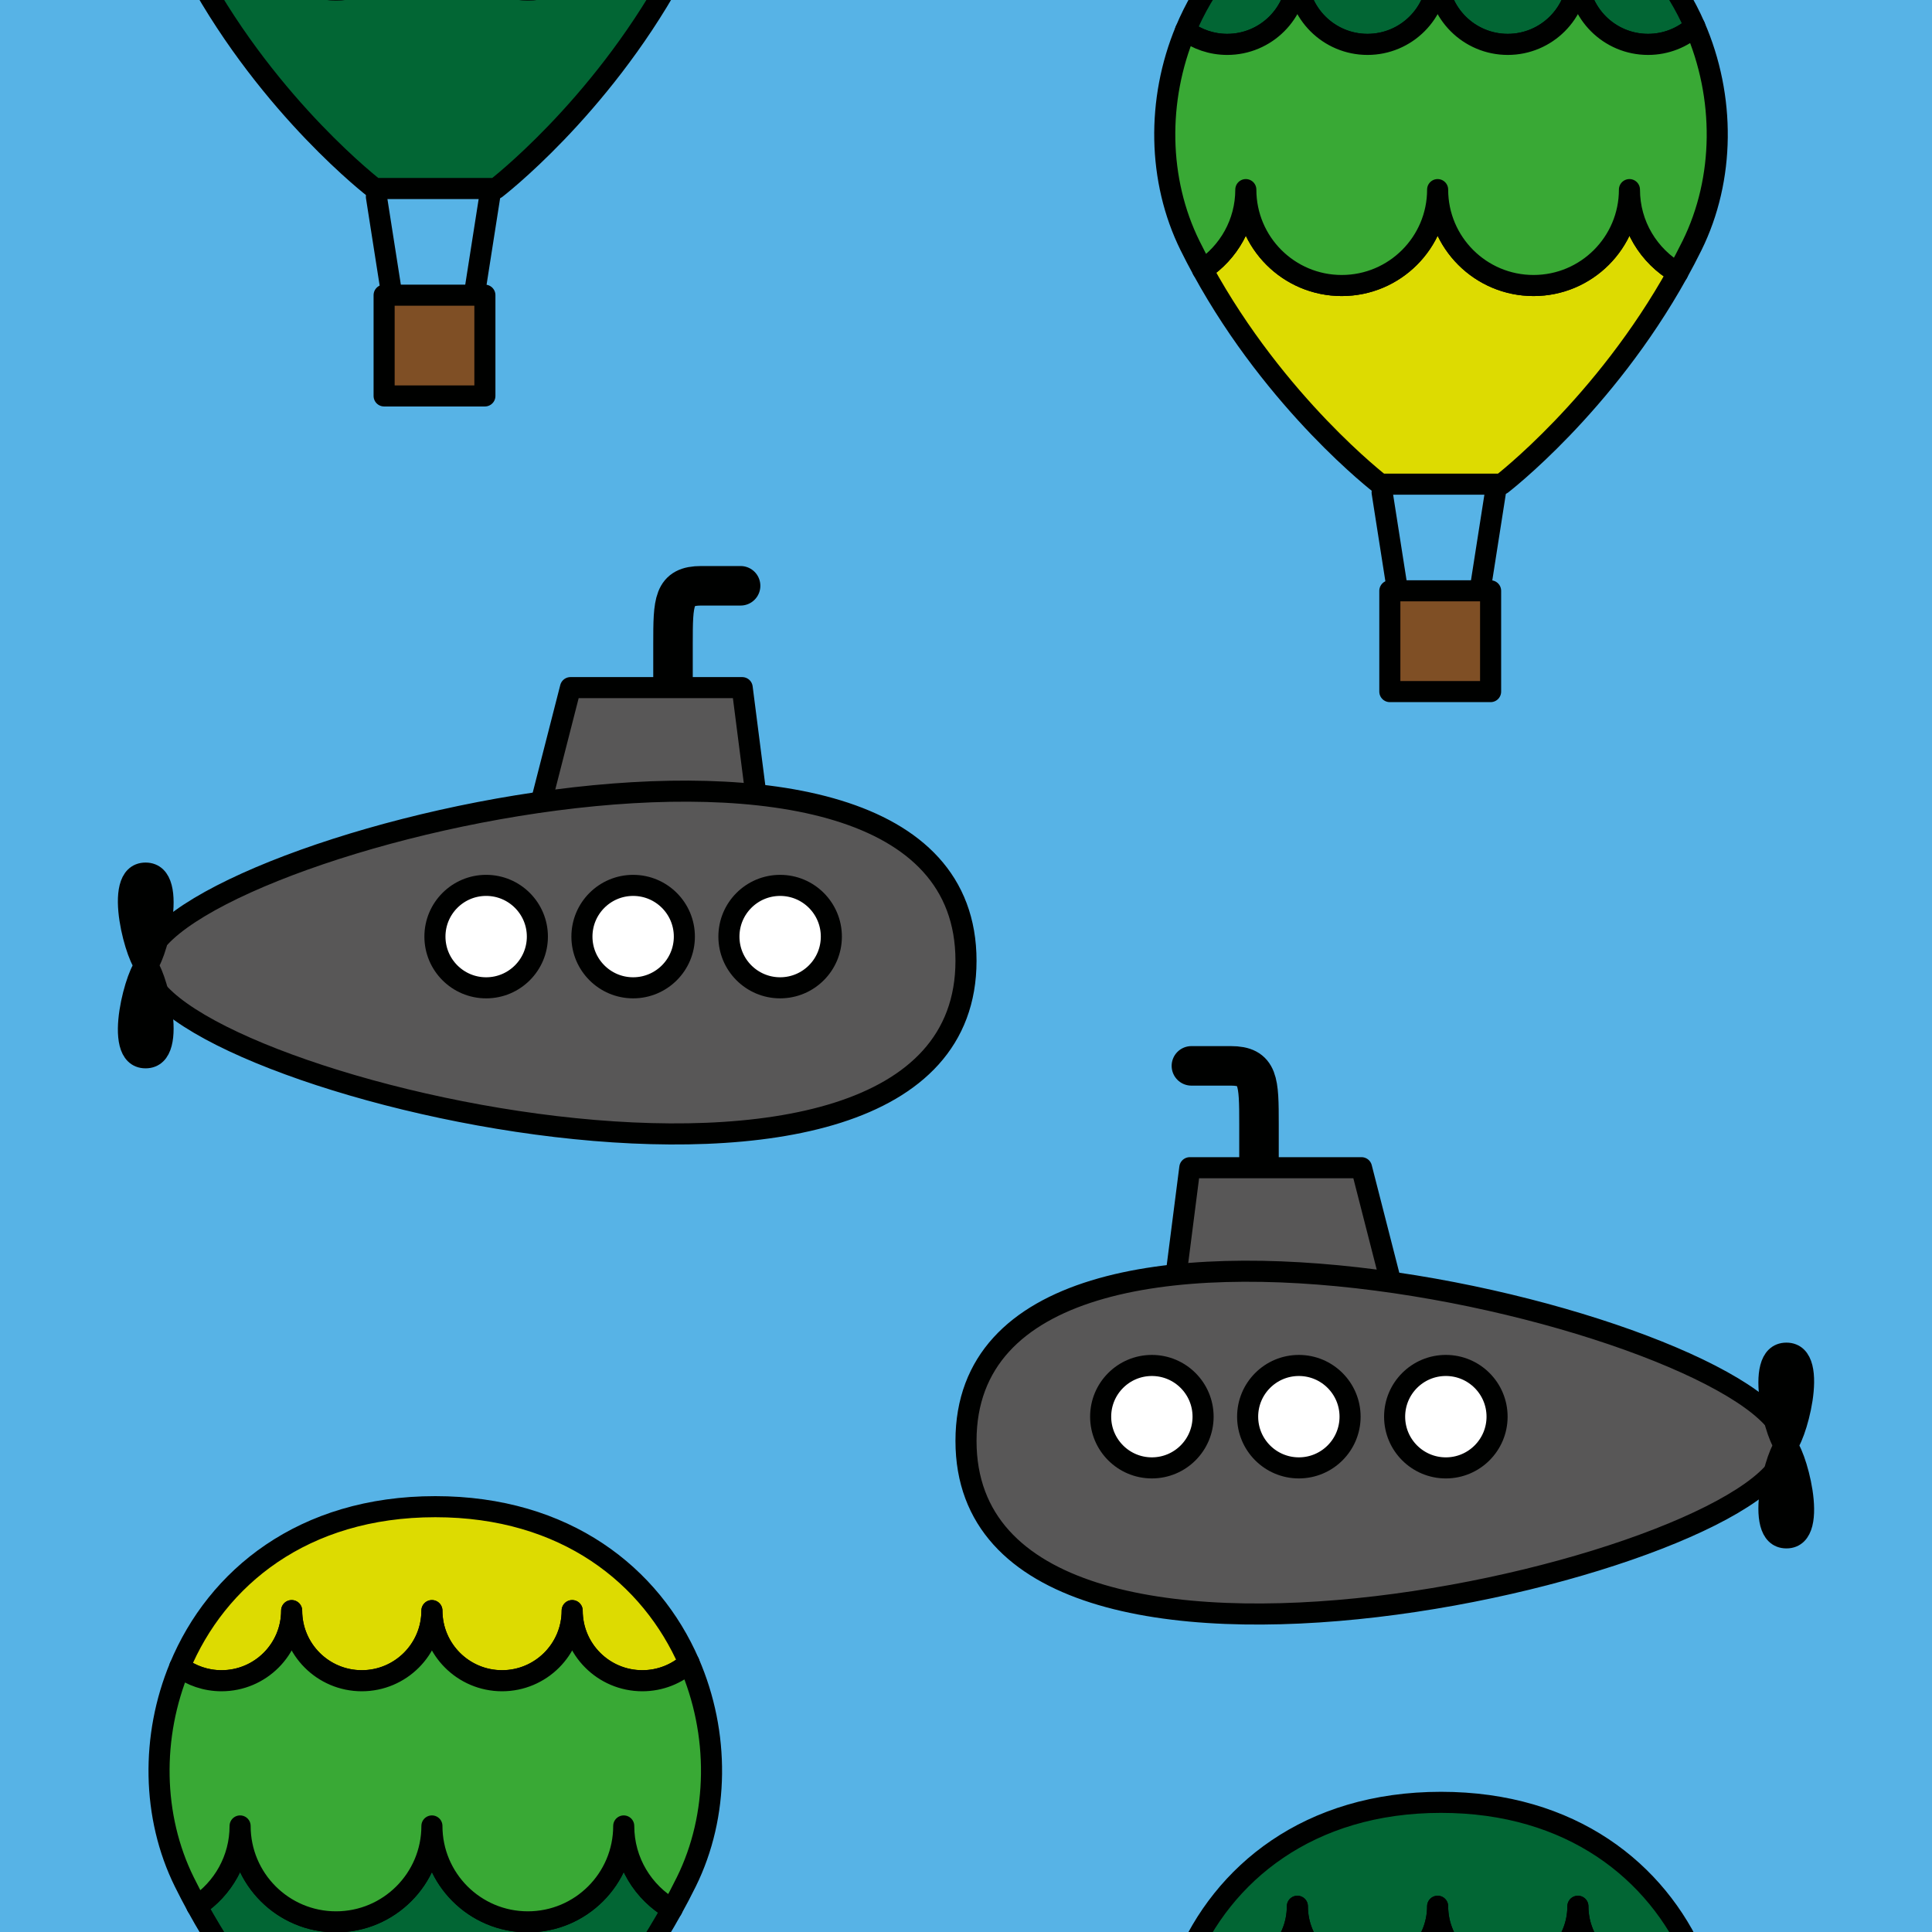 <?xml version="1.0" encoding="utf-8"?>
<!-- Generator: Adobe Illustrator 16.0.0, SVG Export Plug-In . SVG Version: 6.00 Build 0)  -->
<!DOCTYPE svg PUBLIC "-//W3C//DTD SVG 1.1//EN" "http://www.w3.org/Graphics/SVG/1.1/DTD/svg11.dtd">
<svg version="1.1" xmlns="http://www.w3.org/2000/svg" xmlns:xlink="http://www.w3.org/1999/xlink" x="0px" y="0px" width="220px"
	 height="220px" viewBox="0 0 220 220" enable-background="new 0 0 220 220" xml:space="preserve">
<rect x="0" y="0" width="220" height="220" fill="#333333" stroke="none"/>
<g id="bg" display="none">
	<rect x="-1945.836" y="-2481.787" display="inline" fill="#FFFFFF" width="3240.076" height="8444.104"/>
</g>
<g id="Layer_3" display="none">
</g>
<g id="Layer_1">
	<g>
		<defs>
			<rect id="SVGID_261_" x="-1500" y="-1500" width="220" height="220"/>
		</defs>
		<clipPath id="SVGID_2_">
			<use xlink:href="#SVGID_261_"  overflow="visible"/>
		</clipPath>
	</g>
	<g>
		<defs>
			<rect id="SVGID_263_" x="-300" y="-1500" width="220" height="220"/>
		</defs>
		<clipPath id="SVGID_4_">
			<use xlink:href="#SVGID_263_"  overflow="visible"/>
		</clipPath>
	</g>
	<g>
		<defs>
			<rect id="SVGID_267_" x="0" y="-1500" width="220" height="220"/>
		</defs>
		<clipPath id="SVGID_6_">
			<use xlink:href="#SVGID_267_"  overflow="visible"/>
		</clipPath>
	</g>
	<g>
		<defs>
			<rect id="SVGID_269_" x="-1200" y="-1500" width="220" height="220"/>
		</defs>
		<clipPath id="SVGID_8_">
			<use xlink:href="#SVGID_269_"  overflow="visible"/>
		</clipPath>
	</g>
	<g>
		<defs>
			<rect id="SVGID_271_" x="-600" y="-1500" width="220" height="220"/>
		</defs>
		<clipPath id="SVGID_10_">
			<use xlink:href="#SVGID_271_"  overflow="visible"/>
		</clipPath>
	</g>
	<g>
		<defs>
			<rect id="SVGID_345_" width="220" height="220"/>
		</defs>
		<clipPath id="SVGID_12_">
			<use xlink:href="#SVGID_345_"  overflow="visible"/>
		</clipPath>
		<rect clip-path="url(#SVGID_12_)" fill="#57B3E6" width="220" height="220"/>
		<g clip-path="url(#SVGID_12_)">
			
				<line fill="none" stroke="#000100" stroke-width="2.4" stroke-linecap="round" stroke-linejoin="round" stroke-miterlimit="10" x1="42.862" y1="22.406" x2="44.617" y2="33.611"/>
			
				<line fill="none" stroke="#000100" stroke-width="2.4" stroke-linecap="round" stroke-linejoin="round" stroke-miterlimit="10" x1="55.761" y1="22.406" x2="54.006" y2="33.611"/>
			
				<rect x="43.74" y="33.611" fill="#7F4F25" stroke="#000100" stroke-width="2.4" stroke-linecap="round" stroke-linejoin="round" stroke-miterlimit="10" width="11.475" height="11.475"/>
			<g>
				
					<path fill="#026634" stroke="#000100" stroke-width="2.4" stroke-linecap="round" stroke-linejoin="round" stroke-miterlimit="10" d="
					M71.025-12.076c0,6.032-4.89,10.921-10.921,10.921c-6.032,0-10.921-4.889-10.921-10.921c0,6.032-4.89,10.921-10.921,10.921
					S27.341-6.044,27.341-12.076c0,3.815-1.957,7.171-4.921,9.124c8.392,15.337,20.242,24.418,20.242,24.418h8.934h3.956h0.921
					c0,0,11.67-8.941,20.049-24.065C73.238-4.482,71.025-8.02,71.025-12.076z"/>
				
					<path fill="#39A935" stroke="#000100" stroke-width="2.4" stroke-linecap="round" stroke-linejoin="round" stroke-miterlimit="10" d="
					M78.467-30.648c-1.414,1.266-3.279,2.036-5.326,2.036c-4.411,0-7.986-3.575-7.986-7.986c0,4.411-3.576,7.986-7.986,7.986
					c-4.411,0-7.986-3.575-7.986-7.986c0,4.411-3.575,7.986-7.986,7.986c-4.41,0-7.986-3.575-7.986-7.986
					c0,4.411-3.575,7.986-7.986,7.986c-1.783,0-3.429-0.584-4.757-1.573c-3.285,7.906-3.161,17.037,0.521,24.486
					c0.463,0.937,0.942,1.852,1.431,2.747c2.964-1.953,4.921-5.309,4.921-9.124c0,6.032,4.89,10.921,10.921,10.921
					s10.921-4.889,10.921-10.921c0,6.032,4.889,10.921,10.921,10.921c6.031,0,10.921-4.889,10.921-10.921
					c0,4.057,2.213,7.594,5.497,9.478c0.558-1.007,1.101-2.04,1.625-3.101C81.9-13.296,81.953-22.638,78.467-30.648z"/>
			</g>
		</g>
		<g clip-path="url(#SVGID_12_)">
			<g>
				
					<path fill="#DDDB01" stroke="#000100" stroke-width="2.4" stroke-linecap="round" stroke-linejoin="round" stroke-miterlimit="10" d="
					M33.211,183.401c0,4.411,3.576,7.986,7.986,7.986c4.411,0,7.986-3.575,7.986-7.986c0,4.411,3.575,7.986,7.986,7.986
					c4.41,0,7.986-3.575,7.986-7.986c0,4.411,3.575,7.986,7.986,7.986c2.047,0,3.913-0.771,5.326-2.036
					c-4.313-9.911-14.043-17.783-28.899-17.783c-15.088,0-24.892,8.118-29.1,18.247c1.329,0.988,2.975,1.572,4.757,1.572
					C29.636,191.388,33.211,187.813,33.211,183.401z"/>
				
					<path fill="#026634" stroke="#000100" stroke-width="2.4" stroke-linecap="round" stroke-linejoin="round" stroke-miterlimit="10" d="
					M71.025,207.924c0,6.032-4.89,10.921-10.921,10.921c-6.032,0-10.921-4.889-10.921-10.921c0,6.032-4.89,10.921-10.921,10.921
					s-10.921-4.889-10.921-10.921c0,3.815-1.957,7.171-4.921,9.124c8.392,15.337,20.242,24.418,20.242,24.418h8.934h3.956h0.921
					c0,0,11.67-8.941,20.049-24.065C73.238,215.518,71.025,211.98,71.025,207.924z"/>
				
					<path fill="#39A935" stroke="#000100" stroke-width="2.4" stroke-linecap="round" stroke-linejoin="round" stroke-miterlimit="10" d="
					M78.467,189.352c-1.414,1.266-3.279,2.036-5.326,2.036c-4.411,0-7.986-3.575-7.986-7.986c0,4.411-3.576,7.986-7.986,7.986
					c-4.411,0-7.986-3.575-7.986-7.986c0,4.411-3.575,7.986-7.986,7.986c-4.41,0-7.986-3.575-7.986-7.986
					c0,4.411-3.575,7.986-7.986,7.986c-1.783,0-3.429-0.584-4.757-1.572c-3.285,7.905-3.161,17.036,0.521,24.485
					c0.463,0.937,0.942,1.852,1.431,2.747c2.964-1.953,4.921-5.309,4.921-9.124c0,6.032,4.89,10.921,10.921,10.921
					s10.921-4.889,10.921-10.921c0,6.032,4.889,10.921,10.921,10.921c6.031,0,10.921-4.889,10.921-10.921
					c0,4.057,2.213,7.594,5.497,9.478c0.558-1.007,1.101-2.04,1.625-3.101C81.9,206.704,81.953,197.362,78.467,189.352z"/>
			</g>
		</g>
		<g clip-path="url(#SVGID_12_)">
			
				<line fill="none" stroke="#000100" stroke-width="2.4" stroke-linecap="round" stroke-linejoin="round" stroke-miterlimit="10" x1="157.384" y1="56.073" x2="159.14" y2="67.278"/>
			
				<line fill="none" stroke="#000100" stroke-width="2.4" stroke-linecap="round" stroke-linejoin="round" stroke-miterlimit="10" x1="170.284" y1="56.073" x2="168.529" y2="67.278"/>
			
				<rect x="158.263" y="67.278" fill="#7F4F25" stroke="#000100" stroke-width="2.4" stroke-linecap="round" stroke-linejoin="round" stroke-miterlimit="10" width="11.475" height="11.475"/>
			<g>
				
					<path fill="#026634" stroke="#000100" stroke-width="2.4" stroke-linecap="round" stroke-linejoin="round" stroke-miterlimit="10" d="
					M147.734-2.932c0,4.411,3.576,7.986,7.986,7.986c4.411,0,7.986-3.575,7.986-7.986c0,4.411,3.575,7.986,7.986,7.986
					c4.41,0,7.986-3.575,7.986-7.986c0,4.411,3.575,7.986,7.986,7.986c2.047,0,3.913-0.77,5.326-2.037
					c-4.313-9.91-14.043-17.782-28.899-17.782c-15.088,0-24.892,8.118-29.1,18.247c1.329,0.988,2.975,1.572,4.757,1.572
					C144.159,5.055,147.734,1.479,147.734-2.932z"/>
				
					<path fill="#DDDB01" stroke="#000100" stroke-width="2.4" stroke-linecap="round" stroke-linejoin="round" stroke-miterlimit="10" d="
					M185.548,21.591c0,6.032-4.89,10.921-10.921,10.921c-6.032,0-10.921-4.889-10.921-10.921c0,6.032-4.89,10.921-10.921,10.921
					s-10.921-4.889-10.921-10.921c0,3.815-1.957,7.171-4.921,9.124c8.392,15.337,20.242,24.418,20.242,24.418h8.934h3.956h0.921
					c0,0,11.67-8.94,20.049-24.064C187.762,29.185,185.548,25.648,185.548,21.591z"/>
				
					<path fill="#39A935" stroke="#000100" stroke-width="2.4" stroke-linecap="round" stroke-linejoin="round" stroke-miterlimit="10" d="
					M192.99,3.018c-1.414,1.268-3.279,2.037-5.326,2.037c-4.411,0-7.986-3.575-7.986-7.986c0,4.411-3.576,7.986-7.986,7.986
					c-4.411,0-7.986-3.575-7.986-7.986c0,4.411-3.575,7.986-7.986,7.986c-4.41,0-7.986-3.575-7.986-7.986
					c0,4.411-3.575,7.986-7.986,7.986c-1.783,0-3.429-0.584-4.757-1.572c-3.285,7.905-3.161,17.035,0.521,24.485
					c0.463,0.937,0.942,1.852,1.431,2.747c2.964-1.953,4.921-5.309,4.921-9.124c0,6.032,4.89,10.921,10.921,10.921
					s10.921-4.889,10.921-10.921c0,6.032,4.889,10.921,10.921,10.921c6.031,0,10.921-4.889,10.921-10.921
					c0,4.057,2.213,7.594,5.497,9.478c0.558-1.007,1.101-2.04,1.625-3.101C196.423,20.371,196.476,11.029,192.99,3.018z"/>
			</g>
		</g>
		<g clip-path="url(#SVGID_12_)">
			<g>
				
					<path fill="#026634" stroke="#000100" stroke-width="2.4" stroke-linecap="round" stroke-linejoin="round" stroke-miterlimit="10" d="
					M147.734,217.068c0,4.411,3.576,7.986,7.986,7.986c4.411,0,7.986-3.575,7.986-7.986c0,4.411,3.575,7.986,7.986,7.986
					c4.41,0,7.986-3.575,7.986-7.986c0,4.411,3.575,7.986,7.986,7.986c2.047,0,3.913-0.77,5.326-2.037
					c-4.313-9.91-14.043-17.782-28.899-17.782c-15.088,0-24.892,8.118-29.1,18.247c1.329,0.988,2.975,1.572,4.757,1.572
					C144.159,225.055,147.734,221.479,147.734,217.068z"/>
				
					<path fill="#39A935" stroke="#000100" stroke-width="2.4" stroke-linecap="round" stroke-linejoin="round" stroke-miterlimit="10" d="
					M192.99,223.018c-1.414,1.268-3.279,2.037-5.326,2.037c-4.411,0-7.986-3.575-7.986-7.986c0,4.411-3.576,7.986-7.986,7.986
					c-4.411,0-7.986-3.575-7.986-7.986c0,4.411-3.575,7.986-7.986,7.986c-4.41,0-7.986-3.575-7.986-7.986
					c0,4.411-3.575,7.986-7.986,7.986c-1.783,0-3.429-0.584-4.757-1.572c-3.285,7.905-3.161,17.035,0.521,24.485
					c0.463,0.937,0.942,1.852,1.431,2.747c2.964-1.953,4.921-5.309,4.921-9.124c0,6.032,4.89,10.921,10.921,10.921
					s10.921-4.889,10.921-10.921c0,6.032,4.889,10.921,10.921,10.921c6.031,0,10.921-4.889,10.921-10.921
					c0,4.057,2.213,7.594,5.497,9.478c0.558-1.007,1.101-2.04,1.625-3.101C196.423,240.371,196.476,231.029,192.99,223.018z"/>
			</g>
		</g>
		<g clip-path="url(#SVGID_12_)">
			
				<path fill="none" stroke="#000100" stroke-width="4.5" stroke-linecap="round" stroke-linejoin="round" stroke-miterlimit="10" d="
				M135.667,121.372c0,0,1.309,0,4.485,0c3.175,0,3.212,1.745,3.212,6.634c0,4.888,0,14.314,0,14.314"/>
			
				<polygon fill="#585757" stroke="#000100" stroke-width="2.4" stroke-linecap="round" stroke-linejoin="round" stroke-miterlimit="10" points="
				159.088,148.787 133.461,148.787 135.486,132.969 155.038,132.969 			"/>
			
				<path fill="#585757" stroke="#000100" stroke-width="2.4" stroke-linecap="round" stroke-linejoin="round" stroke-miterlimit="10" d="
				M203.403,164.648c0-13.207-93.403-36.946-93.403-0.574C110,200.446,203.403,177.854,203.403,164.648z"/>
			
				<circle fill="#FFFFFF" stroke="#000100" stroke-width="2.4" stroke-linecap="round" stroke-linejoin="round" stroke-miterlimit="10" cx="131.165" cy="161.319" r="5.832"/>
			
				<circle fill="#FFFFFF" stroke="#000100" stroke-width="2.4" stroke-linecap="round" stroke-linejoin="round" stroke-miterlimit="10" cx="147.903" cy="161.319" r="5.832"/>
			
				<circle fill="#FFFFFF" stroke="#000100" stroke-width="2.4" stroke-linecap="round" stroke-linejoin="round" stroke-miterlimit="10" cx="164.641" cy="161.319" r="5.833"/>
			
				<path fill="#000100" stroke="#000100" stroke-width="2.4" stroke-linecap="round" stroke-linejoin="round" stroke-miterlimit="10" d="
				M203.36,164.604c0.873,0,4.03-10.517,0.063-10.517S202.487,164.604,203.36,164.604z"/>
			
				<path fill="#000100" stroke="#000100" stroke-width="2.4" stroke-linecap="round" stroke-linejoin="round" stroke-miterlimit="10" d="
				M203.36,164.604c0.873,0,4.03,10.516,0.063,10.516S202.487,164.604,203.36,164.604z"/>
		</g>
		<g clip-path="url(#SVGID_12_)">
			
				<path fill="none" stroke="#000100" stroke-width="4.5" stroke-linecap="round" stroke-linejoin="round" stroke-miterlimit="10" d="
				M84.333,66.705c0,0-1.309,0-4.485,0c-3.175,0-3.212,1.745-3.212,6.634c0,4.888,0,14.314,0,14.314"/>
			
				<polygon fill="#585757" stroke="#000100" stroke-width="2.4" stroke-linecap="round" stroke-linejoin="round" stroke-miterlimit="10" points="
				60.912,94.12 86.539,94.12 84.514,78.301 64.962,78.301 			"/>
			
				<path fill="#585757" stroke="#000100" stroke-width="2.4" stroke-linecap="round" stroke-linejoin="round" stroke-miterlimit="10" d="
				M16.597,109.981c0-13.208,93.403-36.946,93.403-0.575C110,145.779,16.597,123.186,16.597,109.981z"/>
			
				<circle fill="#FFFFFF" stroke="#000100" stroke-width="2.4" stroke-linecap="round" stroke-linejoin="round" stroke-miterlimit="10" cx="88.835" cy="106.652" r="5.832"/>
			
				<circle fill="#FFFFFF" stroke="#000100" stroke-width="2.4" stroke-linecap="round" stroke-linejoin="round" stroke-miterlimit="10" cx="72.097" cy="106.652" r="5.832"/>
			
				<circle fill="#FFFFFF" stroke="#000100" stroke-width="2.4" stroke-linecap="round" stroke-linejoin="round" stroke-miterlimit="10" cx="55.359" cy="106.652" r="5.833"/>
			
				<path fill="#000100" stroke="#000100" stroke-width="2.4" stroke-linecap="round" stroke-linejoin="round" stroke-miterlimit="10" d="
				M16.64,109.938c-0.873,0-4.03-10.517-0.063-10.517S17.512,109.938,16.64,109.938z"/>
			
				<path fill="#000100" stroke="#000100" stroke-width="2.4" stroke-linecap="round" stroke-linejoin="round" stroke-miterlimit="10" d="
				M16.64,109.938c-0.873,0-4.03,10.515-0.063,10.515S17.512,109.938,16.64,109.938z"/>
		</g>
	</g>
</g>
</svg>

